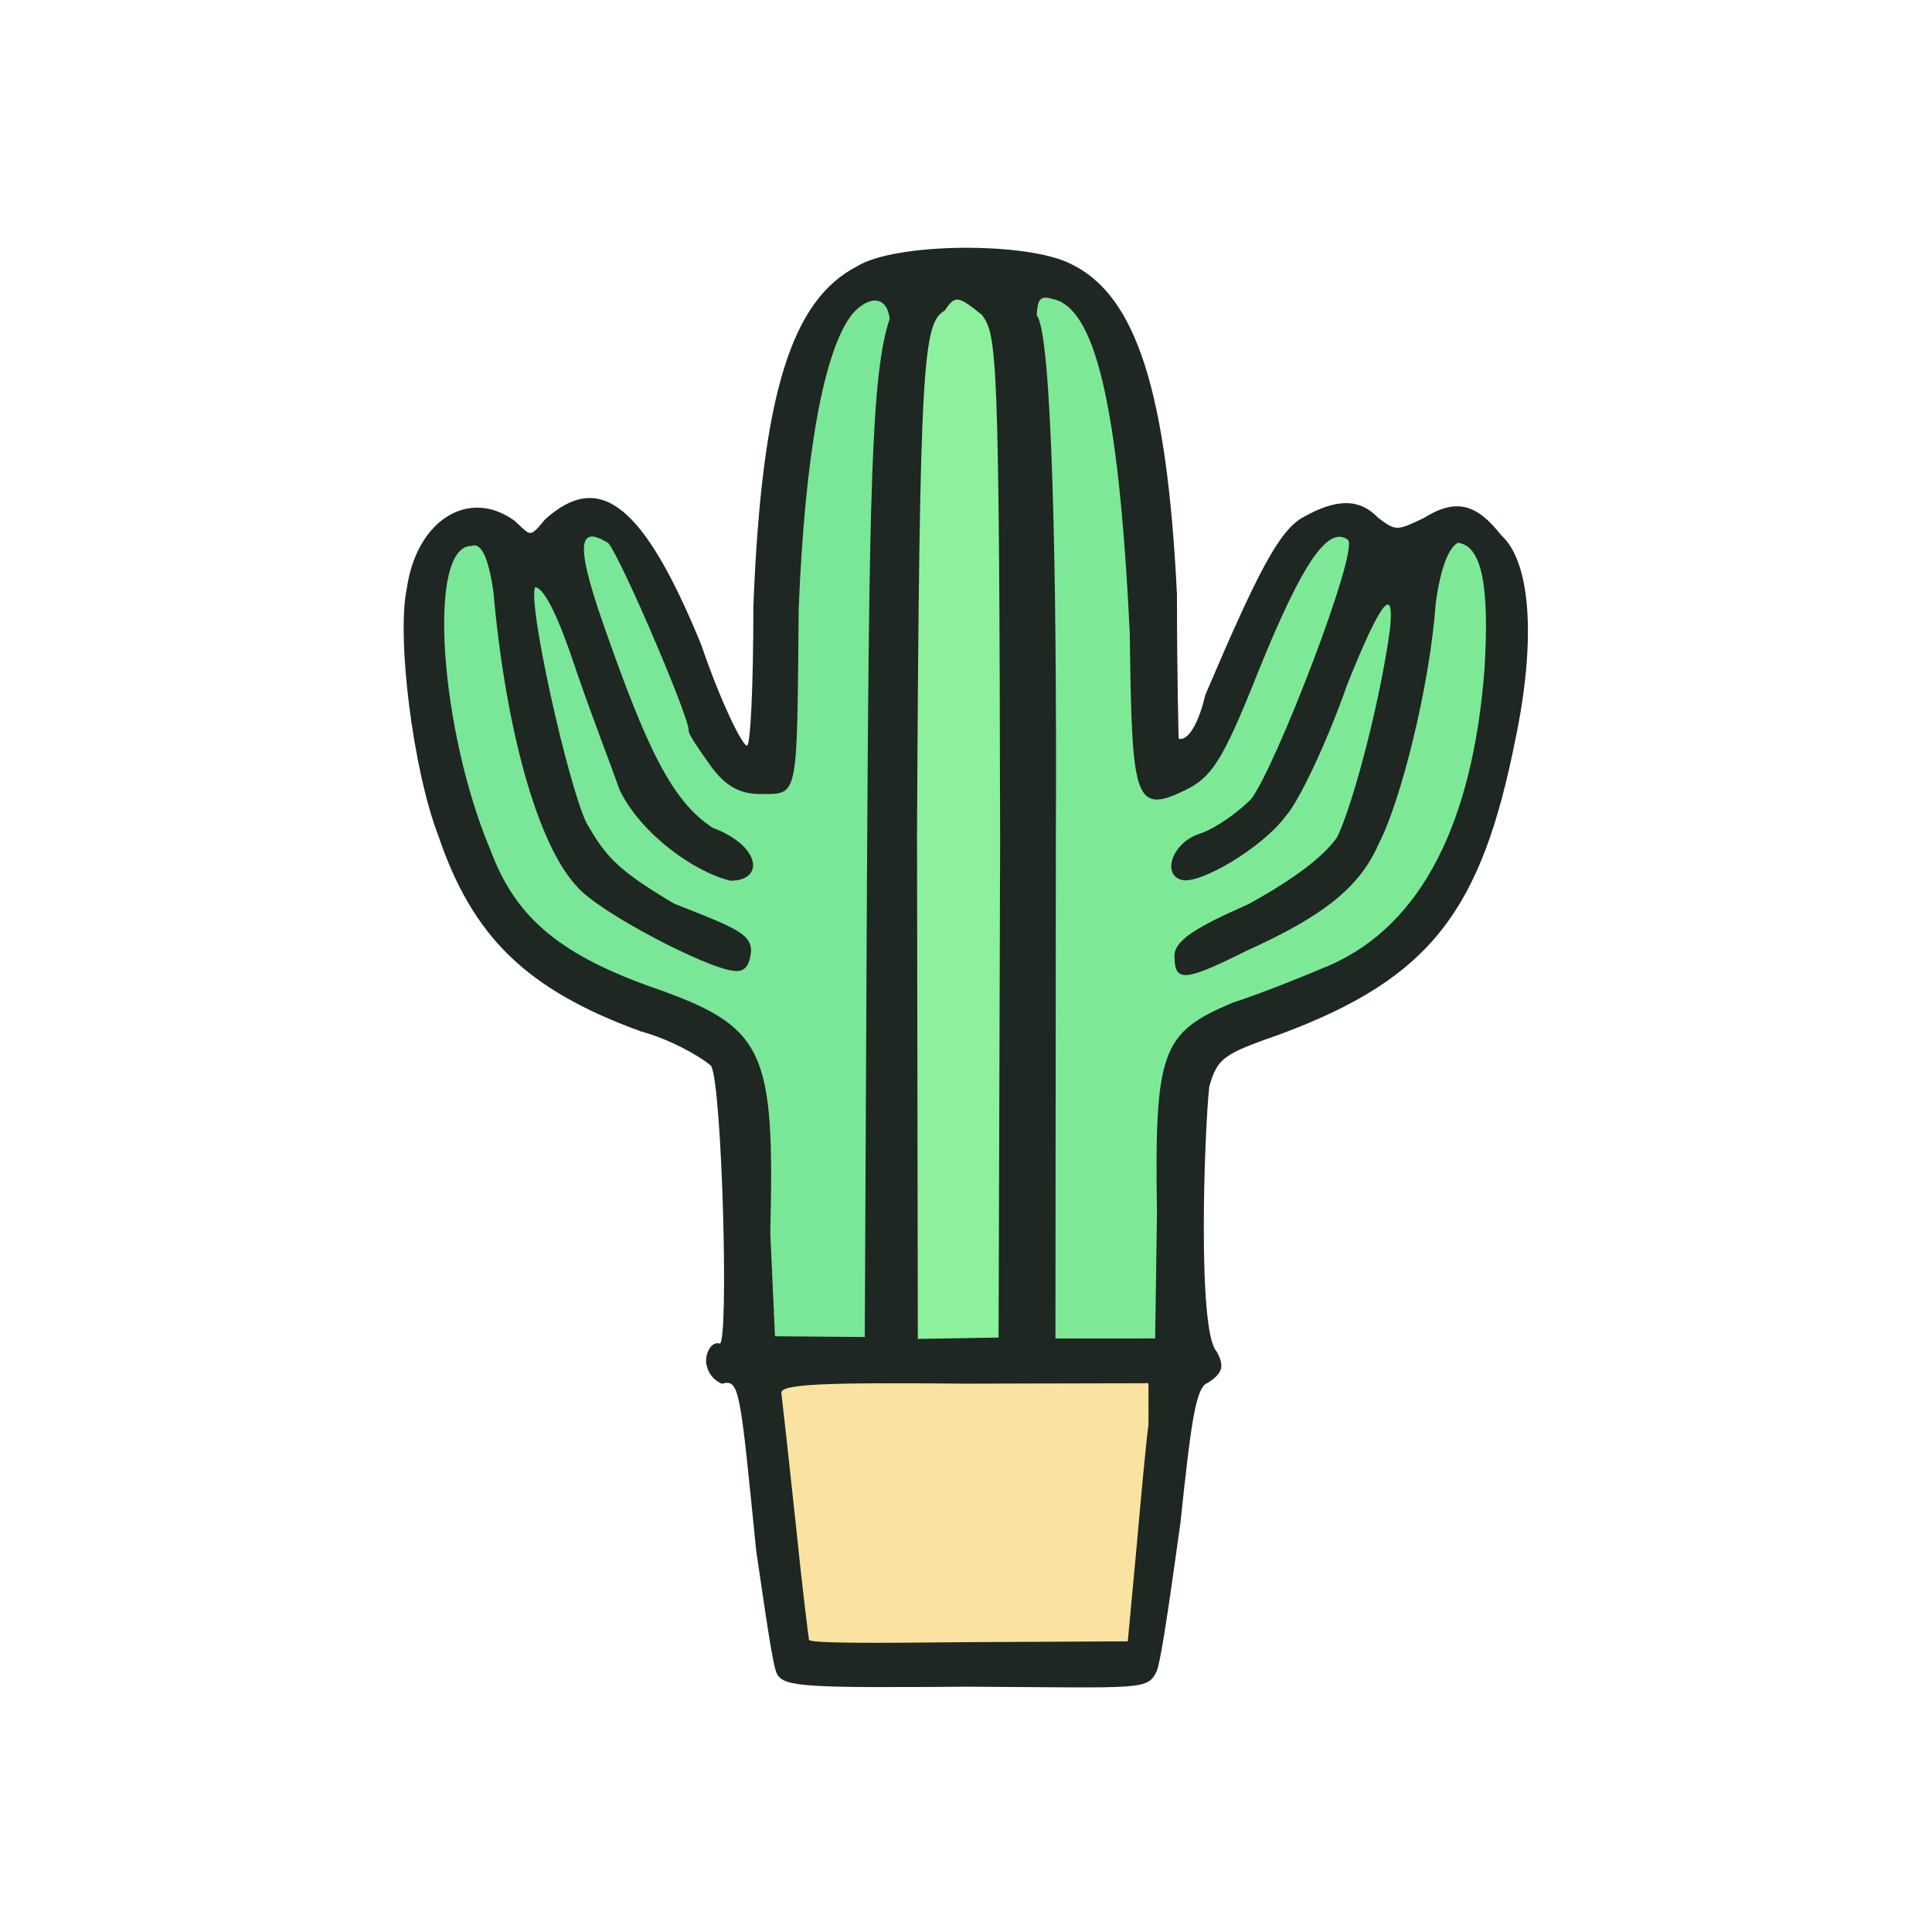 <?xml version="1.0" ?>
<svg xmlns="http://www.w3.org/2000/svg" version="1.1" width="224" height="224">
  <defs/>
  <g>
    <path d="M 90.113 194.132 C 89.601 193.371 88.693 186.574 87.685 179.872 C 85.784 161.046 85.782 159.869 83.687 160.433 C 83.065 160.177 82.01 159.439 81.861 157.858 C 81.864 156.508 82.666 155.509 83.434 155.776 C 84.527 156.059 83.738 125.87 82.445 123.573 C 80.992 122.342 77.57 120.47 74.3 119.58 C 61.029 114.75 54.781 108.614 50.798 96.831 C 47.881 89.238 45.956 73.88 47.174 68.161 C 48.33 60.321 54.329 56.528 59.651 60.37 C 61.558 62.078 61.324 62.486 63.191 60.229 C 69.489 54.521 74.59 58.35 81.31 74.779 C 83.624 81.566 86.173 86.646 86.621 86.438 C 86.999 86.382 87.347 79.67 87.347 70.373 C 88.304 45.46 91.85 34.782 99.323 30.904 C 103.753 28.09 119.299 28.0 124.267 30.658 C 131.728 34.309 135.305 45.366 136.458 68.905 C 136.463 78.431 136.655 86.233 136.669 85.644 C 137.747 85.962 139.005 83.796 139.742 80.587 C 145.758 66.468 148.309 61.464 151.103 59.964 C 154.676 57.959 157.471 57.608 159.767 60.021 C 161.886 61.641 162.013 61.504 165.065 60.067 C 168.759 57.749 171.174 58.366 174.049 62.052 C 177.587 65.223 178.044 74.521 175.704 85.704 C 171.768 105.456 165.995 113.358 148.552 119.865 C 142.012 122.17 141.164 122.558 140.207 125.978 C 139.624 131.259 138.807 154.482 141.075 156.708 C 141.958 158.369 141.829 159.186 140.012 160.344 C 138.618 160.815 138.072 165.144 136.855 176.623 C 135.784 184.243 134.712 192.045 134.131 193.726 C 133.018 196.0 132.635 195.672 112.252 195.559 C 93.574 195.7 90.986 195.598 90.113 194.132" stroke-width="1.0" fill="rgb(30, 38, 33)" opacity="0.99"/>
    <path d="M 89.308 142.958 C 89.828 121.479 88.735 118.992 75.197 114.32 C 64.426 110.411 59.65 106.072 56.829 98.474 C 51.031 84.731 49.422 63.173 54.698 63.299 C 56.032 62.765 56.792 65.667 57.209 68.631 C 58.635 84.664 62.344 97.969 66.906 102.798 C 69.432 105.793 82.027 112.316 85.088 112.561 C 86.312 112.741 86.927 112.004 87.087 110.194 C 87.035 108.202 84.993 107.475 78.166 104.773 C 71.582 100.87 70.248 99.335 67.98 95.377 C 65.815 90.84 61.109 69.752 62.058 68.07 C 63.259 68.255 64.983 72.216 66.766 77.611 C 68.627 83.062 70.972 89.092 71.861 91.633 C 74.397 96.798 80.612 101.157 84.715 102.116 C 88.726 102.071 88.145 98.019 82.613 95.969 C 77.901 92.865 75.005 86.864 69.843 72.058 C 66.693 62.964 67.115 60.863 70.506 62.949 C 71.906 64.482 79.763 82.807 79.847 84.639 C 79.718 85.034 81.073 86.934 82.601 89.08 C 84.396 91.413 86.099 92.131 88.546 92.062 C 92.603 92.059 92.404 92.262 92.601 70.589 C 93.33 52.641 95.51 40.604 98.816 36.404 C 100.762 34.216 102.814 34.268 103.153 36.958 C 100.999 43.298 100.77 57.574 100.512 102.781 L 100.263 155.018 L 89.853 154.928 L 89.308 142.958" stroke-width="1.0" fill="rgb(124, 232, 154)" opacity="0.988"/>
    <path d="M 106.321 96.666 C 106.599 41.247 107.046 37.517 109.523 36.013 C 110.753 34.212 111.054 34.257 113.84 36.506 C 115.601 38.835 115.858 40.864 115.956 97.546 L 115.778 155.077 L 106.414 155.235 L 106.321 96.666" stroke-width="1.0" fill="rgb(141, 240, 156)" opacity="1.0"/>
    <path d="M 122.419 97.328 C 122.568 65.593 121.937 38.523 120.2 36.566 C 120.305 34.74 120.553 34.219 122.024 34.661 C 126.893 35.613 129.7 46.542 130.989 73.457 C 131.244 92.948 131.451 94.638 137.844 91.393 C 140.784 89.848 142.129 87.333 146.21 77.069 C 150.945 65.49 153.95 60.846 156.289 62.595 C 157.568 63.958 147.75 89.297 145.034 92.674 C 143.588 94.113 141.108 95.961 139.148 96.651 C 135.897 97.626 134.633 101.489 137.073 102.029 C 139.189 102.516 146.343 98.301 149.078 94.616 C 150.608 92.911 153.879 86.008 156.196 79.38 C 160.387 68.904 161.629 68.153 161.166 72.858 C 160.112 80.904 156.924 93.193 155.035 97.058 C 153.579 99.162 150.375 101.738 144.711 104.847 C 138.365 107.637 136.025 109.163 136.173 110.996 C 136.218 113.925 137.437 113.773 144.593 110.204 C 153.696 106.093 157.725 102.722 159.864 97.8 C 162.439 92.844 165.792 79.43 166.457 69.954 C 167.046 65.676 167.994 63.503 169.023 62.93 C 171.776 63.247 172.729 67.79 172.105 77.746 C 170.732 95.285 164.881 107.174 154.247 111.882 C 151.441 113.077 146.438 115.107 142.882 116.27 C 134.69 119.736 133.847 121.758 134.141 140.579 L 133.932 155.184 L 122.37 155.185 L 122.419 97.328" stroke-width="1.0" fill="rgb(126, 234, 152)" opacity="0.994"/>
    <path d="M 93.794 190.065 C 93.727 189.835 92.99 183.819 92.215 176.247 C 91.43 168.899 90.698 162.338 90.589 161.483 C 90.58 160.464 95.717 160.269 112.012 160.425 L 133.157 160.374 L 133.161 165.148 C 132.855 167.377 132.253 174.02 131.769 179.474 L 130.758 190.302 L 112.012 190.396 C 102.334 190.492 93.292 190.586 93.794 190.065" stroke-width="1.0" fill="rgb(251, 227, 161)" opacity="0.996"/>
  </g>
</svg>

